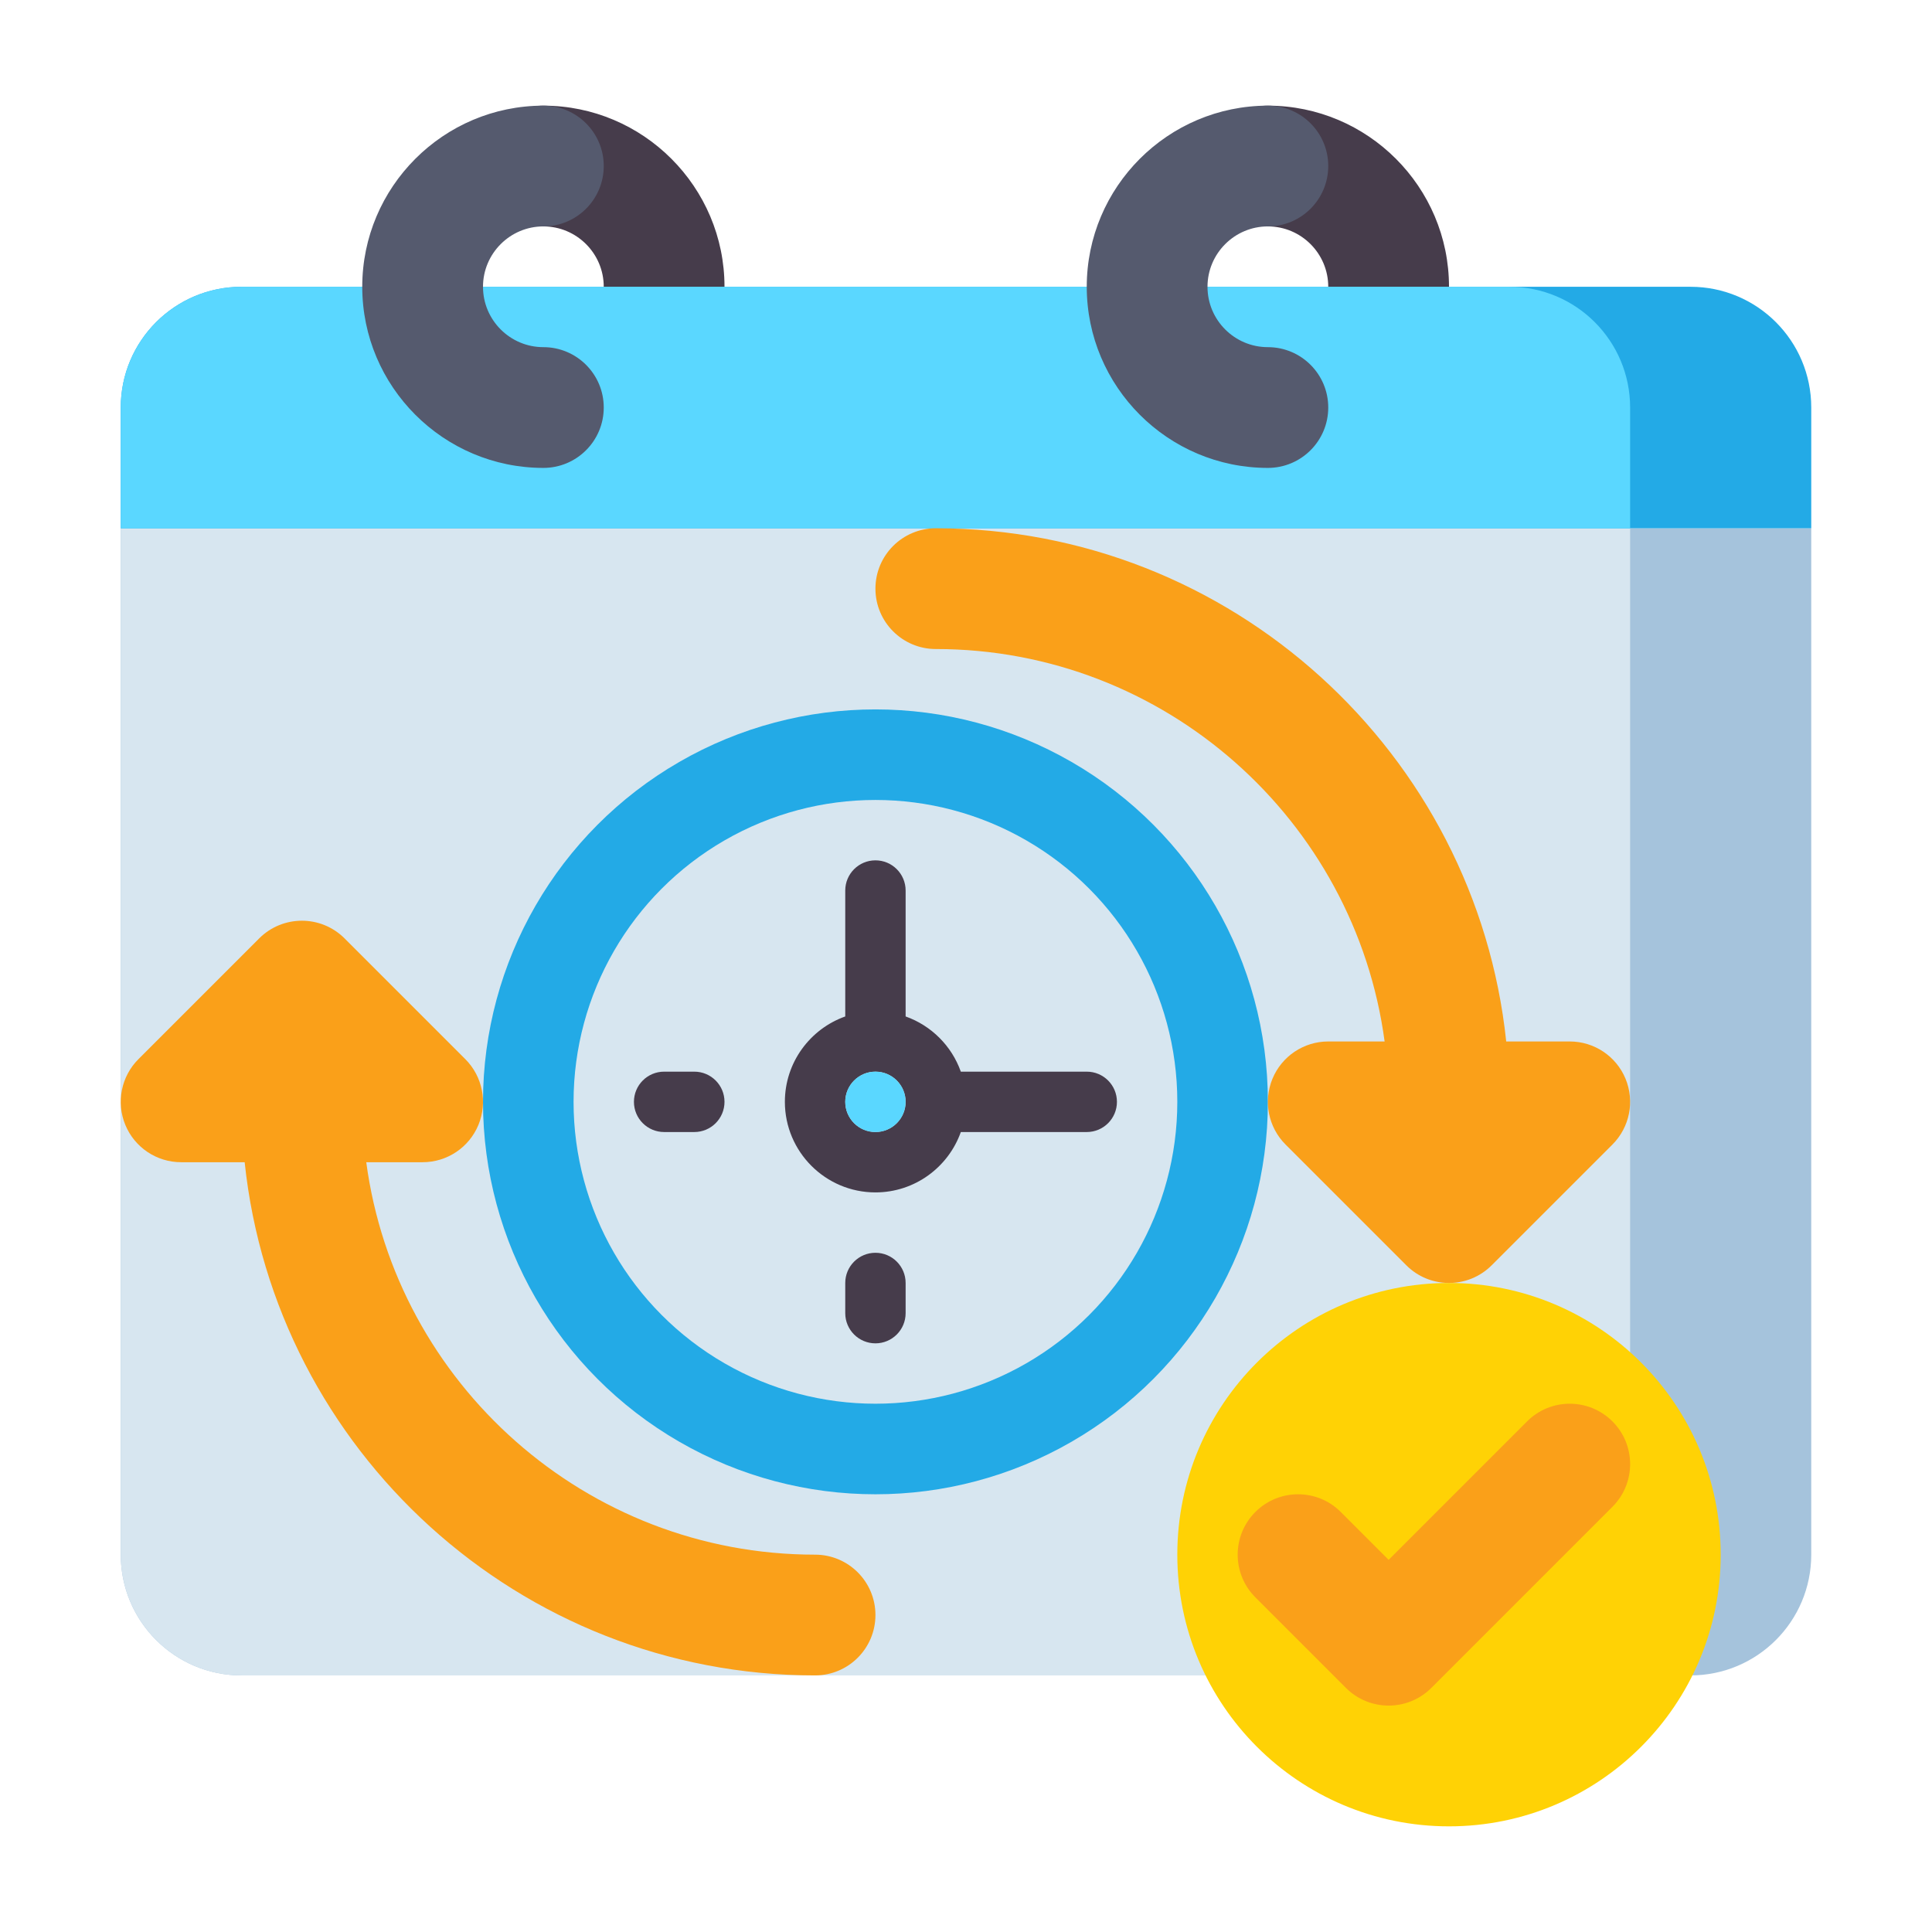<svg xmlns="http://www.w3.org/2000/svg" id="Layer_1" height="512" viewBox="0 0 512 512" width="512"><g><g><g><path d="m336 124c-8.836 0-16-7.163-16-16s7.164-16 16-16c8.822 0 16-7.178 16-16s-7.178-16-16-16c-8.836 0-16-7.163-16-16s7.164-16 16-16c26.467 0 48 21.532 48 48s-21.532 48-48 48z" fill="#463c4b"></path></g><g><path d="m144 124c-8.836 0-16-7.163-16-16s7.164-16 16-16c8.822 0 16-7.178 16-16s-7.178-16-16-16c-8.836 0-16-7.163-16-16s7.164-16 16-16c26.467 0 48 21.532 48 48s-21.532 48-48 48z" fill="#463c4b"></path></g><g><path d="m448 444h-384c-17.673 0-32-14.327-32-32v-272h448v272c0 17.673-14.327 32-32 32z" fill="#a5c3dc"></path></g><g><path d="m400 444h-336c-17.673 0-32-14.327-32-32v-272h400v272c0 17.673-14.327 32-32 32z" fill="#d7e6f0"></path></g><g><path d="m448 76h-384c-17.673 0-32 14.327-32 32v32h448v-32c0-17.673-14.327-32-32-32z" fill="#23aae6"></path></g><g><path d="m400 76h-336c-17.673 0-32 14.327-32 32v32h400v-32c0-17.673-14.327-32-32-32z" fill="#5ad7ff"></path></g><g><path d="m144 124c-26.467 0-48-21.532-48-48s21.533-48 48-48c8.836 0 16 7.163 16 16s-7.164 16-16 16c-8.822 0-16 7.178-16 16s7.178 16 16 16c8.836 0 16 7.163 16 16s-7.163 16-16 16z" fill="#555a6e"></path></g><g><path d="m336 124c-26.467 0-48-21.532-48-48s21.533-48 48-48c8.836 0 16 7.163 16 16s-7.164 16-16 16c-8.822 0-16 7.178-16 16s7.178 16 16 16c8.836 0 16 7.163 16 16s-7.163 16-16 16z" fill="#555a6e"></path></g></g><g><g><circle cx="232" cy="292" fill="#23aae6" r="104"></circle></g><g><circle cx="232" cy="292" fill="#d7e6f0" r="80"></circle></g><g><path d="m288 284h-33.371c-2.414-6.809-7.82-12.215-14.629-14.629v-33.371c0-4.418-3.582-8-8-8s-8 3.582-8 8v33.371c-9.312 3.302-16 12.199-16 22.629 0 13.233 10.766 24 24 24 10.43 0 19.327-6.688 22.629-16h33.371c4.418 0 8-3.582 8-8s-3.581-8-8-8zm-64 8c0-4.411 3.589-8 8-8s8 3.589 8 8-3.589 8-8 8-8-3.589-8-8z" fill="#463c4b"></path><circle cx="232" cy="292" fill="#5ad7ff" r="8"></circle><g fill="#463c4b"><path d="m232 332c-4.418 0-8 3.582-8 8v8c0 4.418 3.582 8 8 8s8-3.582 8-8v-8c0-4.418-3.581-8-8-8z"></path><path d="m184 284h-8c-4.418 0-8 3.582-8 8s3.582 8 8 8h8c4.418 0 8-3.582 8-8s-3.581-8-8-8z"></path></g></g><g fill="#faa019"><path d="m216 412c-60.745 0-111.092-45.368-118.938-104h14.938c6.471 0 12.306-3.898 14.782-9.877 2.477-5.979 1.107-12.86-3.469-17.437l-32-32c-6.248-6.248-16.379-6.248-22.627 0l-32 32c-4.576 4.576-5.945 11.458-3.469 17.437s8.312 9.877 14.783 9.877h16.837c8.02 76.321 72.753 136 151.163 136 8.836 0 16-7.163 16-16s-7.163-16-16-16z"></path><path d="m430.783 285.877c-2.477-5.979-8.312-9.877-14.783-9.877h-16.837c-8.02-76.321-72.753-136-151.163-136-8.836 0-16 7.163-16 16s7.164 16 16 16c60.745 0 111.092 45.368 118.938 104h-14.938c-6.471 0-12.306 3.898-14.782 9.877s-1.107 12.86 3.469 17.437l32 32c3.124 3.124 7.219 4.686 11.313 4.686s8.189-1.563 11.313-4.687l32-32c4.577-4.576 5.946-11.458 3.47-17.436z"></path></g></g><g><circle cx="384" cy="412" fill="#ffd205" r="72"></circle></g><g><path d="m368 452c-4.095 0-8.189-1.563-11.313-4.687l-24-24c-6.249-6.248-6.249-16.379 0-22.627 6.248-6.248 16.379-6.248 22.627 0l12.686 12.687 36.687-36.687c6.248-6.248 16.379-6.248 22.627 0 6.249 6.248 6.249 16.379 0 22.627l-48 48c-3.124 3.125-7.219 4.687-11.314 4.687z" fill="#faa019"></path></g></g></svg>